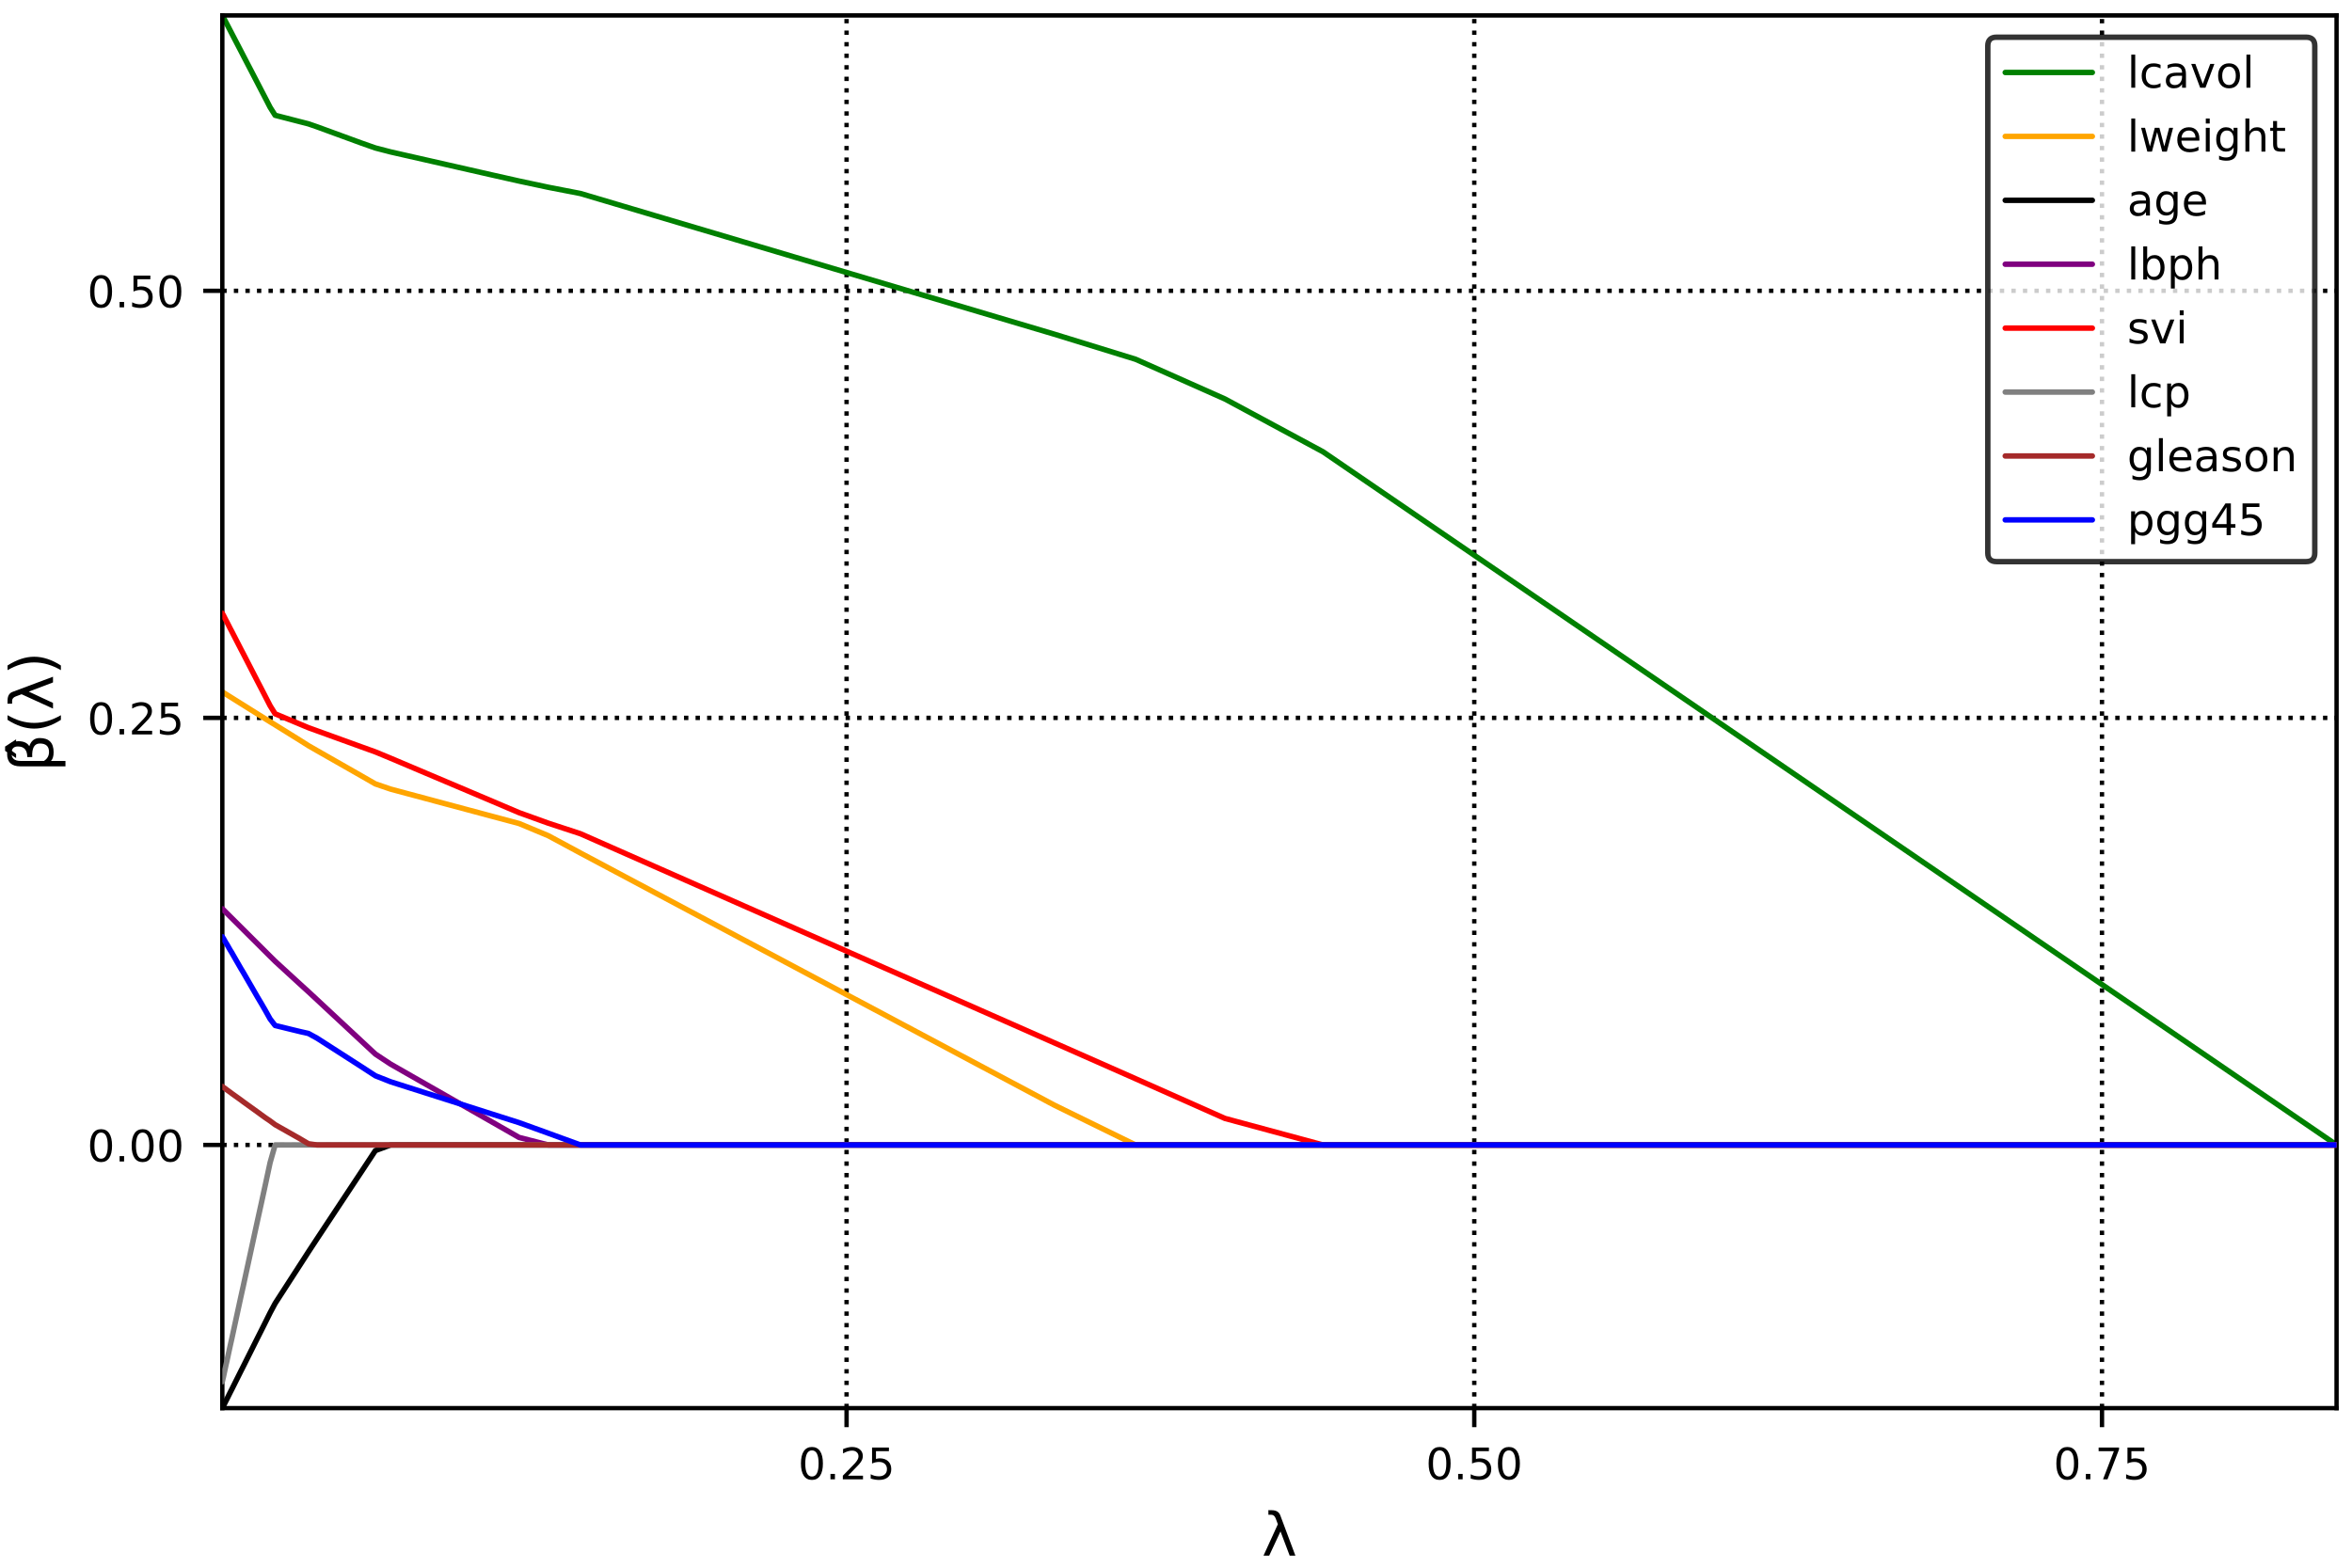 <?xml version="1.0" encoding="utf-8" standalone="no"?>
<!DOCTYPE svg PUBLIC "-//W3C//DTD SVG 1.1//EN"
  "http://www.w3.org/Graphics/SVG/1.1/DTD/svg11.dtd">
<!-- Created with matplotlib (http://matplotlib.org/) -->
<svg height="288pt" version="1.1" viewBox="0 0 432 288" width="432pt" xmlns="http://www.w3.org/2000/svg" xmlns:xlink="http://www.w3.org/1999/xlink">
 <defs>
  <style type="text/css">
*{stroke-linecap:butt;stroke-linejoin:round;}
  </style>
 </defs>
 <g id="figure_1">
  <g id="patch_1">
   <path d="M 0 288 
L 432 288 
L 432 0 
L 0 0 
z
" style="fill:#ffffff;"/>
  </g>
  <g id="axes_1">
   <g id="patch_2">
    <path d="M 40.835 258.685 
L 429.165 258.685 
L 429.165 2.835 
L 40.835 2.835 
z
" style="fill:#ffffff;"/>
   </g>
   <g id="matplotlib.axis_1">
    <g id="xtick_1">
     <g id="line2d_1">
      <path clip-path="url(#p08aba5df64)" d="M 155.494 258.685 
L 155.494 2.835 
" style="fill:none;stroke:#000000;stroke-dasharray:0.8,1.32;stroke-dashoffset:0;stroke-width:0.8;"/>
     </g>
     <g id="line2d_2">
      <defs>
       <path d="M 0 0 
L 0 3.5 
" id="m9cafef5052" style="stroke:#000000;stroke-width:0.8;"/>
      </defs>
      <g>
       <use style="stroke:#000000;stroke-width:0.8;" x="155.494" xlink:href="#m9cafef5052" y="258.685"/>
      </g>
     </g>
     <g id="text_1">
      <!-- 0.25 -->
      <defs>
       <path d="M 31.781 66.406 
Q 24.172 66.406 20.328 58.906 
Q 16.5 51.422 16.5 36.375 
Q 16.5 21.391 20.328 13.891 
Q 24.172 6.391 31.781 6.391 
Q 39.453 6.391 43.281 13.891 
Q 47.125 21.391 47.125 36.375 
Q 47.125 51.422 43.281 58.906 
Q 39.453 66.406 31.781 66.406 
z
M 31.781 74.219 
Q 44.047 74.219 50.516 64.516 
Q 56.984 54.828 56.984 36.375 
Q 56.984 17.969 50.516 8.266 
Q 44.047 -1.422 31.781 -1.422 
Q 19.531 -1.422 13.062 8.266 
Q 6.594 17.969 6.594 36.375 
Q 6.594 54.828 13.062 64.516 
Q 19.531 74.219 31.781 74.219 
z
" id="DejaVuSans-30"/>
       <path d="M 10.688 12.406 
L 21 12.406 
L 21 0 
L 10.688 0 
z
" id="DejaVuSans-2e"/>
       <path d="M 19.188 8.297 
L 53.609 8.297 
L 53.609 0 
L 7.328 0 
L 7.328 8.297 
Q 12.938 14.109 22.625 23.891 
Q 32.328 33.688 34.812 36.531 
Q 39.547 41.844 41.422 45.531 
Q 43.312 49.219 43.312 52.781 
Q 43.312 58.594 39.234 62.25 
Q 35.156 65.922 28.609 65.922 
Q 23.969 65.922 18.812 64.312 
Q 13.672 62.703 7.812 59.422 
L 7.812 69.391 
Q 13.766 71.781 18.938 73 
Q 24.125 74.219 28.422 74.219 
Q 39.75 74.219 46.484 68.547 
Q 53.219 62.891 53.219 53.422 
Q 53.219 48.922 51.531 44.891 
Q 49.859 40.875 45.406 35.406 
Q 44.188 33.984 37.641 27.219 
Q 31.109 20.453 19.188 8.297 
z
" id="DejaVuSans-32"/>
       <path d="M 10.797 72.906 
L 49.516 72.906 
L 49.516 64.594 
L 19.828 64.594 
L 19.828 46.734 
Q 21.969 47.469 24.109 47.828 
Q 26.266 48.188 28.422 48.188 
Q 40.625 48.188 47.75 41.5 
Q 54.891 34.812 54.891 23.391 
Q 54.891 11.625 47.562 5.094 
Q 40.234 -1.422 26.906 -1.422 
Q 22.312 -1.422 17.547 -0.641 
Q 12.797 0.141 7.719 1.703 
L 7.719 11.625 
Q 12.109 9.234 16.797 8.062 
Q 21.484 6.891 26.703 6.891 
Q 35.156 6.891 40.078 11.328 
Q 45.016 15.766 45.016 23.391 
Q 45.016 31 40.078 35.438 
Q 35.156 39.891 26.703 39.891 
Q 22.75 39.891 18.812 39.016 
Q 14.891 38.141 10.797 36.281 
z
" id="DejaVuSans-35"/>
      </defs>
      <g transform="translate(146.587 271.764)scale(0.08 -0.08)">
       <use xlink:href="#DejaVuSans-30"/>
       <use x="63.623" xlink:href="#DejaVuSans-2e"/>
       <use x="95.41" xlink:href="#DejaVuSans-32"/>
       <use x="159.033" xlink:href="#DejaVuSans-35"/>
      </g>
     </g>
    </g>
    <g id="xtick_2">
     <g id="line2d_3">
      <path clip-path="url(#p08aba5df64)" d="M 270.786 258.685 
L 270.786 2.835 
" style="fill:none;stroke:#000000;stroke-dasharray:0.8,1.32;stroke-dashoffset:0;stroke-width:0.8;"/>
     </g>
     <g id="line2d_4">
      <g>
       <use style="stroke:#000000;stroke-width:0.8;" x="270.786" xlink:href="#m9cafef5052" y="258.685"/>
      </g>
     </g>
     <g id="text_2">
      <!-- 0.50 -->
      <g transform="translate(261.88 271.764)scale(0.08 -0.08)">
       <use xlink:href="#DejaVuSans-30"/>
       <use x="63.623" xlink:href="#DejaVuSans-2e"/>
       <use x="95.41" xlink:href="#DejaVuSans-35"/>
       <use x="159.033" xlink:href="#DejaVuSans-30"/>
      </g>
     </g>
    </g>
    <g id="xtick_3">
     <g id="line2d_5">
      <path clip-path="url(#p08aba5df64)" d="M 386.079 258.685 
L 386.079 2.835 
" style="fill:none;stroke:#000000;stroke-dasharray:0.8,1.32;stroke-dashoffset:0;stroke-width:0.8;"/>
     </g>
     <g id="line2d_6">
      <g>
       <use style="stroke:#000000;stroke-width:0.8;" x="386.079" xlink:href="#m9cafef5052" y="258.685"/>
      </g>
     </g>
     <g id="text_3">
      <!-- 0.75 -->
      <defs>
       <path d="M 8.203 72.906 
L 55.078 72.906 
L 55.078 68.703 
L 28.609 0 
L 18.312 0 
L 43.219 64.594 
L 8.203 64.594 
z
" id="DejaVuSans-37"/>
      </defs>
      <g transform="translate(377.173 271.764)scale(0.08 -0.08)">
       <use xlink:href="#DejaVuSans-30"/>
       <use x="63.623" xlink:href="#DejaVuSans-2e"/>
       <use x="95.41" xlink:href="#DejaVuSans-37"/>
       <use x="159.033" xlink:href="#DejaVuSans-35"/>
      </g>
     </g>
    </g>
    <g id="text_4">
     <!-- λ -->
     <defs>
      <path d="M 30.953 67.438 
L 56.203 0 
L 46.688 0 
L 31.344 40.438 
L 12.5 0 
L 2.984 0 
L 26.953 52.438 
L 23.344 62.109 
Q 21.047 68.266 15.828 68.266 
L 11.141 68.266 
L 11.141 75.984 
L 16.844 75.875 
Q 27.875 75.734 30.953 67.438 
z
" id="DejaVuSans-3bb"/>
     </defs>
     <g transform="translate(231.745 285.786)scale(0.11 -0.11)">
      <use xlink:href="#DejaVuSans-3bb"/>
     </g>
    </g>
   </g>
   <g id="matplotlib.axis_2">
    <g id="ytick_1">
     <g id="line2d_7">
      <path clip-path="url(#p08aba5df64)" d="M 40.835 210.339 
L 429.165 210.339 
" style="fill:none;stroke:#000000;stroke-dasharray:0.8,1.32;stroke-dashoffset:0;stroke-width:0.8;"/>
     </g>
     <g id="line2d_8">
      <defs>
       <path d="M 0 0 
L -3.5 0 
" id="mdc7585c9ee" style="stroke:#000000;stroke-width:0.8;"/>
      </defs>
      <g>
       <use style="stroke:#000000;stroke-width:0.8;" x="40.835" xlink:href="#mdc7585c9ee" y="210.339"/>
      </g>
     </g>
     <g id="text_5">
      <!-- 0.00 -->
      <g transform="translate(16.022 213.378)scale(0.08 -0.08)">
       <use xlink:href="#DejaVuSans-30"/>
       <use x="63.623" xlink:href="#DejaVuSans-2e"/>
       <use x="95.41" xlink:href="#DejaVuSans-30"/>
       <use x="159.033" xlink:href="#DejaVuSans-30"/>
      </g>
     </g>
    </g>
    <g id="ytick_2">
     <g id="line2d_9">
      <path clip-path="url(#p08aba5df64)" d="M 40.835 131.881 
L 429.165 131.881 
" style="fill:none;stroke:#000000;stroke-dasharray:0.8,1.32;stroke-dashoffset:0;stroke-width:0.8;"/>
     </g>
     <g id="line2d_10">
      <g>
       <use style="stroke:#000000;stroke-width:0.8;" x="40.835" xlink:href="#mdc7585c9ee" y="131.881"/>
      </g>
     </g>
     <g id="text_6">
      <!-- 0.25 -->
      <g transform="translate(16.022 134.921)scale(0.08 -0.08)">
       <use xlink:href="#DejaVuSans-30"/>
       <use x="63.623" xlink:href="#DejaVuSans-2e"/>
       <use x="95.41" xlink:href="#DejaVuSans-32"/>
       <use x="159.033" xlink:href="#DejaVuSans-35"/>
      </g>
     </g>
    </g>
    <g id="ytick_3">
     <g id="line2d_11">
      <path clip-path="url(#p08aba5df64)" d="M 40.835 53.424 
L 429.165 53.424 
" style="fill:none;stroke:#000000;stroke-dasharray:0.8,1.32;stroke-dashoffset:0;stroke-width:0.8;"/>
     </g>
     <g id="line2d_12">
      <g>
       <use style="stroke:#000000;stroke-width:0.8;" x="40.835" xlink:href="#mdc7585c9ee" y="53.424"/>
      </g>
     </g>
     <g id="text_7">
      <!-- 0.50 -->
      <g transform="translate(16.022 56.463)scale(0.08 -0.08)">
       <use xlink:href="#DejaVuSans-30"/>
       <use x="63.623" xlink:href="#DejaVuSans-2e"/>
       <use x="95.41" xlink:href="#DejaVuSans-35"/>
       <use x="159.033" xlink:href="#DejaVuSans-30"/>
      </g>
     </g>
    </g>
    <g id="text_8">
     <!-- β̂(λ) -->
     <defs>
      <path d="M 18.406 3.375 
L 18.406 -20.797 
L 9.375 -20.797 
L 9.375 54.344 
Q 9.375 76.609 30.172 76.609 
Q 51.375 76.609 51.375 57.812 
Q 51.375 44.438 42.969 39.547 
Q 56.641 35.156 56.641 22.125 
Q 56.641 -1.031 33.109 -1.031 
Q 22.75 -1.031 18.406 3.375 
z
M 18.406 15.094 
Q 23.828 6.641 33.453 6.641 
Q 47.516 6.641 47.516 21.969 
Q 47.516 35.75 24.859 34.672 
L 24.859 42.969 
Q 42.578 42.969 42.578 58.594 
Q 42.578 69.281 31.156 69.281 
Q 18.406 69.281 18.406 54.047 
z
" id="DejaVuSans-3b2"/>
      <path d="M -28.609 79.984 
L -21.391 79.984 
L -9.422 61.625 
L -16.219 61.625 
L -25 73.578 
L -33.797 61.625 
L -40.578 61.625 
z
M -25 56 
z
" id="DejaVuSans-302"/>
      <path d="M 31 75.875 
Q 24.469 64.656 21.281 53.656 
Q 18.109 42.672 18.109 31.391 
Q 18.109 20.125 21.312 9.062 
Q 24.516 -2 31 -13.188 
L 23.188 -13.188 
Q 15.875 -1.703 12.234 9.375 
Q 8.594 20.453 8.594 31.391 
Q 8.594 42.281 12.203 53.312 
Q 15.828 64.359 23.188 75.875 
z
" id="DejaVuSans-28"/>
      <path d="M 8.016 75.875 
L 15.828 75.875 
Q 23.141 64.359 26.781 53.312 
Q 30.422 42.281 30.422 31.391 
Q 30.422 20.453 26.781 9.375 
Q 23.141 -1.703 15.828 -13.188 
L 8.016 -13.188 
Q 14.5 -2 17.703 9.062 
Q 20.906 20.125 20.906 31.391 
Q 20.906 42.672 17.703 53.656 
Q 14.5 64.656 8.016 75.875 
z
" id="DejaVuSans-29"/>
     </defs>
     <g transform="translate(9.734 141.817)rotate(-90)scale(0.11 -0.11)">
      <use xlink:href="#DejaVuSans-3b2"/>
      <use x="63.818" xlink:href="#DejaVuSans-302"/>
      <use x="63.818" xlink:href="#DejaVuSans-28"/>
      <use x="102.832" xlink:href="#DejaVuSans-3bb"/>
      <use x="162.012" xlink:href="#DejaVuSans-29"/>
     </g>
    </g>
   </g>
   <g id="line2d_13">
    <path clip-path="url(#p08aba5df64)" d="M 429.165 210.339 
L 394.611 186.702 
L 363.126 165.165 
L 334.438 145.542 
L 308.299 127.661 
L 284.482 111.369 
L 262.781 96.525 
L 243.007 82.999 
L 224.99 73.296 
L 208.574 65.996 
L 193.616 61.383 
L 179.987 57.333 
L 167.569 53.646 
L 156.254 50.287 
L 145.944 47.226 
L 136.55 44.437 
L 127.991 41.896 
L 120.192 39.581 
L 113.086 37.471 
L 106.611 35.549 
L 100.711 34.405 
L 95.335 33.259 
L 90.437 32.156 
L 85.975 31.142 
L 81.908 30.218 
L 78.203 29.376 
L 74.827 28.609 
L 71.751 27.911 
L 68.948 27.183 
L 66.394 26.285 
L 64.067 25.434 
L 61.947 24.658 
L 60.015 23.951 
L 58.255 23.308 
L 56.651 22.751 
L 55.19 22.378 
L 53.858 22.035 
L 52.645 21.721 
L 51.539 21.436 
L 50.532 21.176 
L 49.614 19.724 
L 48.778 18.103 
L 48.016 16.637 
L 47.322 15.292 
L 46.689 14.076 
L 46.113 12.967 
L 45.587 11.957 
L 45.109 11.036 
L 44.673 10.198 
L 44.276 9.43 
L 43.914 8.734 
L 43.584 8.1 
L 43.283 7.522 
L 43.009 6.996 
L 42.76 6.516 
L 42.533 6.079 
L 42.325 5.681 
L 42.137 5.318 
L 41.965 4.988 
L 41.808 4.687 
L 41.665 4.412 
L 41.535 4.168 
L 41.417 3.941 
L 41.309 3.733 
L 41.21 3.543 
L 41.12 3.37 
L 41.039 3.213 
L 40.964 3.082 
L 40.896 2.953 
L 40.835 2.835 
" style="fill:none;stroke:#008000;stroke-linecap:round;"/>
   </g>
   <g id="line2d_14">
    <path clip-path="url(#p08aba5df64)" d="M 429.165 210.339 
L 394.611 210.339 
L 363.126 210.339 
L 334.438 210.339 
L 308.299 210.339 
L 284.482 210.339 
L 262.781 210.339 
L 243.007 210.339 
L 224.99 210.339 
L 208.574 210.339 
L 193.616 203.007 
L 179.987 195.755 
L 167.569 189.146 
L 156.254 183.125 
L 145.944 177.638 
L 136.55 172.639 
L 127.991 168.084 
L 120.192 163.934 
L 113.086 160.152 
L 106.611 156.706 
L 100.711 153.529 
L 95.335 151.285 
L 90.437 149.975 
L 85.975 148.78 
L 81.908 147.69 
L 78.203 146.698 
L 74.827 145.793 
L 71.751 144.969 
L 68.948 144.01 
L 66.394 142.544 
L 64.067 141.218 
L 61.947 140.01 
L 60.015 138.91 
L 58.255 137.907 
L 56.651 136.985 
L 55.19 136.058 
L 53.858 135.23 
L 52.645 134.476 
L 51.539 133.789 
L 50.532 133.164 
L 49.614 132.604 
L 48.778 132.081 
L 48.016 131.604 
L 47.322 131.174 
L 46.689 130.777 
L 46.113 130.416 
L 45.587 130.087 
L 45.109 129.787 
L 44.673 129.513 
L 44.276 129.267 
L 43.914 129.04 
L 43.584 128.833 
L 43.283 128.645 
L 43.009 128.473 
L 42.76 128.316 
L 42.533 128.173 
L 42.325 128.044 
L 42.137 127.926 
L 41.965 127.818 
L 41.808 127.719 
L 41.665 127.63 
L 41.535 127.547 
L 41.417 127.473 
L 41.309 127.405 
L 41.21 127.343 
L 41.12 127.287 
L 41.039 127.235 
L 40.964 127.186 
L 40.896 127.143 
L 40.835 127.104 
" style="fill:none;stroke:#ffa500;stroke-linecap:round;"/>
   </g>
   <g id="patch_3">
    <path d="M 40.835 258.685 
L 40.835 2.835 
" style="fill:none;stroke:#000000;stroke-linecap:square;stroke-linejoin:miter;stroke-width:0.8;"/>
   </g>
   <g id="patch_4">
    <path d="M 429.165 258.685 
L 429.165 2.835 
" style="fill:none;stroke:#000000;stroke-linecap:square;stroke-linejoin:miter;stroke-width:0.8;"/>
   </g>
   <g id="patch_5">
    <path d="M 40.835 258.685 
L 429.165 258.685 
" style="fill:none;stroke:#000000;stroke-linecap:square;stroke-linejoin:miter;stroke-width:0.8;"/>
   </g>
   <g id="patch_6">
    <path d="M 40.835 2.835 
L 429.165 2.835 
" style="fill:none;stroke:#000000;stroke-linecap:square;stroke-linejoin:miter;stroke-width:0.8;"/>
   </g>
   <g id="line2d_15">
    <path clip-path="url(#p08aba5df64)" d="M 429.165 210.339 
L 394.611 210.339 
L 363.126 210.339 
L 334.438 210.339 
L 308.299 210.339 
L 284.482 210.339 
L 262.781 210.339 
L 243.007 210.339 
L 224.99 210.339 
L 208.574 210.339 
L 193.616 210.339 
L 179.987 210.339 
L 167.569 210.339 
L 156.254 210.339 
L 145.944 210.339 
L 136.55 210.339 
L 127.991 210.339 
L 120.192 210.339 
L 113.086 210.339 
L 106.611 210.339 
L 100.711 210.339 
L 95.335 210.339 
L 90.437 210.339 
L 85.975 210.339 
L 81.908 210.339 
L 78.203 210.339 
L 74.827 210.339 
L 71.751 210.339 
L 68.948 211.369 
L 66.394 215.239 
L 64.067 218.755 
L 61.947 221.958 
L 60.015 224.877 
L 58.255 227.536 
L 56.651 229.98 
L 55.19 232.243 
L 53.858 234.303 
L 52.645 236.181 
L 51.539 237.893 
L 50.532 239.452 
L 49.614 241.171 
L 48.778 242.851 
L 48.016 244.374 
L 47.322 245.748 
L 46.689 247.013 
L 46.113 248.165 
L 45.587 249.215 
L 45.109 250.172 
L 44.673 251.044 
L 44.276 251.825 
L 43.914 252.549 
L 43.584 253.209 
L 43.283 253.811 
L 43.009 254.36 
L 42.76 254.859 
L 42.533 255.315 
L 42.325 255.717 
L 42.137 256.095 
L 41.965 256.44 
L 41.808 256.755 
L 41.665 257.042 
L 41.535 257.29 
L 41.417 257.527 
L 41.309 257.744 
L 41.21 257.943 
L 41.12 258.124 
L 41.039 258.29 
L 40.964 258.427 
L 40.896 258.561 
L 40.835 258.685 
" style="fill:none;stroke:#000000;stroke-linecap:round;"/>
   </g>
   <g id="line2d_16">
    <path clip-path="url(#p08aba5df64)" d="M 429.165 210.339 
L 394.611 210.339 
L 363.126 210.339 
L 334.438 210.339 
L 308.299 210.339 
L 284.482 210.339 
L 262.781 210.339 
L 243.007 210.339 
L 224.99 210.339 
L 208.574 210.339 
L 193.616 210.339 
L 179.987 210.339 
L 167.569 210.339 
L 156.254 210.339 
L 145.944 210.339 
L 136.55 210.339 
L 127.991 210.339 
L 120.192 210.339 
L 113.086 210.339 
L 106.611 210.339 
L 100.711 210.339 
L 95.335 208.959 
L 90.437 206.159 
L 85.975 203.612 
L 81.908 201.291 
L 78.203 199.176 
L 74.827 197.249 
L 71.751 195.494 
L 68.948 193.644 
L 66.394 191.267 
L 64.067 189.099 
L 61.947 187.124 
L 60.015 185.324 
L 58.255 183.683 
L 56.651 182.193 
L 55.19 180.864 
L 53.858 179.642 
L 52.645 178.53 
L 51.539 177.516 
L 50.532 176.592 
L 49.614 175.686 
L 48.778 174.853 
L 48.016 174.093 
L 47.322 173.401 
L 46.689 172.771 
L 46.113 172.197 
L 45.587 171.673 
L 45.109 171.196 
L 44.673 170.762 
L 44.276 170.367 
L 43.914 170.006 
L 43.584 169.677 
L 43.283 169.378 
L 43.009 169.105 
L 42.76 168.856 
L 42.533 168.629 
L 42.325 168.425 
L 42.137 168.237 
L 41.965 168.065 
L 41.808 167.909 
L 41.665 167.766 
L 41.535 167.64 
L 41.417 167.522 
L 41.309 167.414 
L 41.21 167.315 
L 41.12 167.226 
L 41.039 167.144 
L 40.964 167.074 
L 40.896 167.007 
L 40.835 166.945 
" style="fill:none;stroke:#800080;stroke-linecap:round;"/>
   </g>
   <g id="line2d_17">
    <path clip-path="url(#p08aba5df64)" d="M 429.165 210.339 
L 394.611 210.339 
L 363.126 210.339 
L 334.438 210.339 
L 308.299 210.339 
L 284.482 210.339 
L 262.781 210.339 
L 243.007 210.339 
L 224.99 205.467 
L 208.574 198.172 
L 193.616 191.564 
L 179.987 185.551 
L 167.569 180.07 
L 156.254 175.076 
L 145.944 170.525 
L 136.55 166.379 
L 127.991 162.601 
L 120.192 159.159 
L 113.086 156.022 
L 106.611 153.164 
L 100.711 151.227 
L 95.335 149.291 
L 90.437 147.206 
L 85.975 145.316 
L 81.908 143.595 
L 78.203 142.026 
L 74.827 140.597 
L 71.751 139.294 
L 68.948 138.134 
L 66.394 137.213 
L 64.067 136.37 
L 61.947 135.602 
L 60.015 134.902 
L 58.255 134.265 
L 56.651 133.684 
L 55.19 133.074 
L 53.858 132.517 
L 52.645 132.011 
L 51.539 131.551 
L 50.532 131.131 
L 49.614 129.656 
L 48.778 128.028 
L 48.016 126.549 
L 47.322 125.216 
L 46.689 123.987 
L 46.113 122.867 
L 45.587 121.846 
L 45.109 120.917 
L 44.673 120.069 
L 44.276 119.316 
L 43.914 118.611 
L 43.584 117.969 
L 43.283 117.383 
L 43.009 116.85 
L 42.76 116.364 
L 42.533 115.921 
L 42.325 115.537 
L 42.137 115.169 
L 41.965 114.832 
L 41.808 114.526 
L 41.665 114.246 
L 41.535 114.015 
L 41.417 113.784 
L 41.309 113.571 
L 41.21 113.376 
L 41.12 113.199 
L 41.039 113.037 
L 40.964 112.915 
L 40.896 112.785 
L 40.835 112.662 
" style="fill:none;stroke:#ff0000;stroke-linecap:round;"/>
   </g>
   <g id="line2d_18">
    <path clip-path="url(#p08aba5df64)" d="M 429.165 210.339 
L 394.611 210.339 
L 363.126 210.339 
L 334.438 210.339 
L 308.299 210.339 
L 284.482 210.339 
L 262.781 210.339 
L 243.007 210.339 
L 224.99 210.339 
L 208.574 210.339 
L 193.616 210.339 
L 179.987 210.339 
L 167.569 210.339 
L 156.254 210.339 
L 145.944 210.339 
L 136.55 210.339 
L 127.991 210.339 
L 120.192 210.339 
L 113.086 210.339 
L 106.611 210.339 
L 100.711 210.339 
L 95.335 210.339 
L 90.437 210.339 
L 85.975 210.339 
L 81.908 210.339 
L 78.203 210.339 
L 74.827 210.339 
L 71.751 210.339 
L 68.948 210.339 
L 66.394 210.339 
L 64.067 210.339 
L 61.947 210.339 
L 60.015 210.339 
L 58.255 210.339 
L 56.651 210.339 
L 55.19 210.339 
L 53.858 210.339 
L 52.645 210.339 
L 51.539 210.339 
L 50.532 210.339 
L 49.614 213.572 
L 48.778 217.459 
L 48.016 220.962 
L 47.322 224.113 
L 46.689 227.022 
L 46.113 229.674 
L 45.587 232.09 
L 45.109 234.292 
L 44.673 236.298 
L 44.276 238.081 
L 43.914 239.747 
L 43.584 241.269 
L 43.283 242.655 
L 43.009 243.918 
L 42.76 245.069 
L 42.533 246.118 
L 42.325 247.029 
L 42.137 247.898 
L 41.965 248.695 
L 41.808 249.421 
L 41.665 250.083 
L 41.535 250.636 
L 41.417 251.179 
L 41.309 251.682 
L 41.21 252.142 
L 41.12 252.562 
L 41.039 252.945 
L 40.964 253.244 
L 40.896 253.547 
L 40.835 253.835 
" style="fill:none;stroke:#808080;stroke-linecap:round;"/>
   </g>
   <g id="line2d_19">
    <path clip-path="url(#p08aba5df64)" d="M 429.165 210.339 
L 394.611 210.339 
L 363.126 210.339 
L 334.438 210.339 
L 308.299 210.339 
L 284.482 210.339 
L 262.781 210.339 
L 243.007 210.339 
L 224.99 210.339 
L 208.574 210.339 
L 193.616 210.339 
L 179.987 210.339 
L 167.569 210.339 
L 156.254 210.339 
L 145.944 210.339 
L 136.55 210.339 
L 127.991 210.339 
L 120.192 210.339 
L 113.086 210.339 
L 106.611 210.339 
L 100.711 210.339 
L 95.335 210.339 
L 90.437 210.339 
L 85.975 210.339 
L 81.908 210.339 
L 78.203 210.339 
L 74.827 210.339 
L 71.751 210.339 
L 68.948 210.339 
L 66.394 210.339 
L 64.067 210.339 
L 61.947 210.339 
L 60.015 210.339 
L 58.255 210.339 
L 56.651 210.118 
L 55.19 209.251 
L 53.858 208.494 
L 52.645 207.808 
L 51.539 207.183 
L 50.532 206.613 
L 49.614 205.929 
L 48.778 205.364 
L 48.016 204.816 
L 47.322 204.306 
L 46.689 203.85 
L 46.113 203.436 
L 45.587 203.058 
L 45.109 202.713 
L 44.673 202.4 
L 44.276 202.1 
L 43.914 201.839 
L 43.584 201.603 
L 43.283 201.388 
L 43.009 201.192 
L 42.76 201.014 
L 42.533 200.851 
L 42.325 200.688 
L 42.137 200.551 
L 41.965 200.429 
L 41.808 200.318 
L 41.665 200.217 
L 41.535 200.107 
L 41.417 200.018 
L 41.309 199.941 
L 41.21 199.873 
L 41.12 199.812 
L 41.039 199.756 
L 40.964 199.686 
L 40.896 199.63 
L 40.835 199.584 
" style="fill:none;stroke:#a52a2a;stroke-linecap:round;"/>
   </g>
   <g id="line2d_20">
    <path clip-path="url(#p08aba5df64)" d="M 429.165 210.339 
L 394.611 210.339 
L 363.126 210.339 
L 334.438 210.339 
L 308.299 210.339 
L 284.482 210.339 
L 262.781 210.339 
L 243.007 210.339 
L 224.99 210.339 
L 208.574 210.339 
L 193.616 210.339 
L 179.987 210.339 
L 167.569 210.339 
L 156.254 210.339 
L 145.944 210.339 
L 136.55 210.339 
L 127.991 210.339 
L 120.192 210.339 
L 113.086 210.339 
L 106.611 210.339 
L 100.711 208.186 
L 95.335 206.241 
L 90.437 204.684 
L 85.975 203.263 
L 81.908 201.969 
L 78.203 200.79 
L 74.827 199.716 
L 71.751 198.737 
L 68.948 197.63 
L 66.394 195.969 
L 64.067 194.474 
L 61.947 193.112 
L 60.015 191.871 
L 58.255 190.74 
L 56.651 189.856 
L 55.19 189.529 
L 53.858 189.206 
L 52.645 188.91 
L 51.539 188.639 
L 50.532 188.392 
L 49.614 187.198 
L 48.778 185.701 
L 48.016 184.383 
L 47.322 183.216 
L 46.689 182.121 
L 46.113 181.123 
L 45.587 180.214 
L 45.109 179.385 
L 44.673 178.63 
L 44.276 177.977 
L 43.914 177.35 
L 43.584 176.776 
L 43.283 176.253 
L 43.009 175.776 
L 42.76 175.341 
L 42.533 174.945 
L 42.325 174.618 
L 42.137 174.292 
L 41.965 173.99 
L 41.808 173.714 
L 41.665 173.463 
L 41.535 173.269 
L 41.417 173.069 
L 41.309 172.878 
L 41.21 172.702 
L 41.12 172.541 
L 41.039 172.394 
L 40.964 172.292 
L 40.896 172.185 
L 40.835 172.078 
" style="fill:none;stroke:#0000ff;stroke-linecap:round;"/>
   </g>
   <g id="legend_1">
    <g id="patch_7">
     <path d="M 366.707 103.175 
L 423.565 103.175 
Q 425.165 103.175 425.165 101.575 
L 425.165 8.435 
Q 425.165 6.835 423.565 6.835 
L 366.707 6.835 
Q 365.107 6.835 365.107 8.435 
L 365.107 101.575 
Q 365.107 103.175 366.707 103.175 
z
" style="fill:#ffffff;opacity:0.8;stroke:#000000;stroke-linejoin:miter;"/>
    </g>
    <g id="line2d_21">
     <path d="M 368.307 13.313 
L 384.307 13.313 
" style="fill:none;stroke:#008000;stroke-linecap:round;"/>
    </g>
    <g id="line2d_22"/>
    <g id="text_9">
     <!-- lcavol -->
     <defs>
      <path d="M 9.422 75.984 
L 18.406 75.984 
L 18.406 0 
L 9.422 0 
z
" id="DejaVuSans-6c"/>
      <path d="M 48.781 52.594 
L 48.781 44.188 
Q 44.969 46.297 41.141 47.344 
Q 37.312 48.391 33.406 48.391 
Q 24.656 48.391 19.812 42.844 
Q 14.984 37.312 14.984 27.297 
Q 14.984 17.281 19.812 11.734 
Q 24.656 6.203 33.406 6.203 
Q 37.312 6.203 41.141 7.25 
Q 44.969 8.297 48.781 10.406 
L 48.781 2.094 
Q 45.016 0.344 40.984 -0.531 
Q 36.969 -1.422 32.422 -1.422 
Q 20.062 -1.422 12.781 6.344 
Q 5.516 14.109 5.516 27.297 
Q 5.516 40.672 12.859 48.328 
Q 20.219 56 33.016 56 
Q 37.156 56 41.109 55.141 
Q 45.062 54.297 48.781 52.594 
z
" id="DejaVuSans-63"/>
      <path d="M 34.281 27.484 
Q 23.391 27.484 19.188 25 
Q 14.984 22.516 14.984 16.5 
Q 14.984 11.719 18.141 8.906 
Q 21.297 6.109 26.703 6.109 
Q 34.188 6.109 38.703 11.406 
Q 43.219 16.703 43.219 25.484 
L 43.219 27.484 
z
M 52.203 31.203 
L 52.203 0 
L 43.219 0 
L 43.219 8.297 
Q 40.141 3.328 35.547 0.953 
Q 30.953 -1.422 24.312 -1.422 
Q 15.922 -1.422 10.953 3.297 
Q 6 8.016 6 15.922 
Q 6 25.141 12.172 29.828 
Q 18.359 34.516 30.609 34.516 
L 43.219 34.516 
L 43.219 35.406 
Q 43.219 41.609 39.141 45 
Q 35.062 48.391 27.688 48.391 
Q 23 48.391 18.547 47.266 
Q 14.109 46.141 10.016 43.891 
L 10.016 52.203 
Q 14.938 54.109 19.578 55.047 
Q 24.219 56 28.609 56 
Q 40.484 56 46.344 49.844 
Q 52.203 43.703 52.203 31.203 
z
" id="DejaVuSans-61"/>
      <path d="M 2.984 54.688 
L 12.5 54.688 
L 29.594 8.797 
L 46.688 54.688 
L 56.203 54.688 
L 35.688 0 
L 23.484 0 
z
" id="DejaVuSans-76"/>
      <path d="M 30.609 48.391 
Q 23.391 48.391 19.188 42.75 
Q 14.984 37.109 14.984 27.297 
Q 14.984 17.484 19.156 11.844 
Q 23.344 6.203 30.609 6.203 
Q 37.797 6.203 41.984 11.859 
Q 46.188 17.531 46.188 27.297 
Q 46.188 37.016 41.984 42.703 
Q 37.797 48.391 30.609 48.391 
z
M 30.609 56 
Q 42.328 56 49.016 48.375 
Q 55.719 40.766 55.719 27.297 
Q 55.719 13.875 49.016 6.219 
Q 42.328 -1.422 30.609 -1.422 
Q 18.844 -1.422 12.172 6.219 
Q 5.516 13.875 5.516 27.297 
Q 5.516 40.766 12.172 48.375 
Q 18.844 56 30.609 56 
z
" id="DejaVuSans-6f"/>
     </defs>
     <g transform="translate(390.707 16.113)scale(0.08 -0.08)">
      <use xlink:href="#DejaVuSans-6c"/>
      <use x="27.783" xlink:href="#DejaVuSans-63"/>
      <use x="82.764" xlink:href="#DejaVuSans-61"/>
      <use x="144.043" xlink:href="#DejaVuSans-76"/>
      <use x="203.223" xlink:href="#DejaVuSans-6f"/>
      <use x="264.404" xlink:href="#DejaVuSans-6c"/>
     </g>
    </g>
    <g id="line2d_23">
     <path d="M 368.307 25.056 
L 384.307 25.056 
" style="fill:none;stroke:#ffa500;stroke-linecap:round;"/>
    </g>
    <g id="line2d_24"/>
    <g id="text_10">
     <!-- lweight -->
     <defs>
      <path d="M 4.203 54.688 
L 13.188 54.688 
L 24.422 12.016 
L 35.594 54.688 
L 46.188 54.688 
L 57.422 12.016 
L 68.609 54.688 
L 77.594 54.688 
L 63.281 0 
L 52.688 0 
L 40.922 44.828 
L 29.109 0 
L 18.5 0 
z
" id="DejaVuSans-77"/>
      <path d="M 56.203 29.594 
L 56.203 25.203 
L 14.891 25.203 
Q 15.484 15.922 20.484 11.062 
Q 25.484 6.203 34.422 6.203 
Q 39.594 6.203 44.453 7.469 
Q 49.312 8.734 54.109 11.281 
L 54.109 2.781 
Q 49.266 0.734 44.188 -0.344 
Q 39.109 -1.422 33.891 -1.422 
Q 20.797 -1.422 13.156 6.188 
Q 5.516 13.812 5.516 26.812 
Q 5.516 40.234 12.766 48.109 
Q 20.016 56 32.328 56 
Q 43.359 56 49.781 48.891 
Q 56.203 41.797 56.203 29.594 
z
M 47.219 32.234 
Q 47.125 39.594 43.094 43.984 
Q 39.062 48.391 32.422 48.391 
Q 24.906 48.391 20.391 44.141 
Q 15.875 39.891 15.188 32.172 
z
" id="DejaVuSans-65"/>
      <path d="M 9.422 54.688 
L 18.406 54.688 
L 18.406 0 
L 9.422 0 
z
M 9.422 75.984 
L 18.406 75.984 
L 18.406 64.594 
L 9.422 64.594 
z
" id="DejaVuSans-69"/>
      <path d="M 45.406 27.984 
Q 45.406 37.75 41.375 43.109 
Q 37.359 48.484 30.078 48.484 
Q 22.859 48.484 18.828 43.109 
Q 14.797 37.75 14.797 27.984 
Q 14.797 18.266 18.828 12.891 
Q 22.859 7.516 30.078 7.516 
Q 37.359 7.516 41.375 12.891 
Q 45.406 18.266 45.406 27.984 
z
M 54.391 6.781 
Q 54.391 -7.172 48.188 -13.984 
Q 42 -20.797 29.203 -20.797 
Q 24.469 -20.797 20.266 -20.094 
Q 16.062 -19.391 12.109 -17.922 
L 12.109 -9.188 
Q 16.062 -11.328 19.922 -12.344 
Q 23.781 -13.375 27.781 -13.375 
Q 36.625 -13.375 41.016 -8.766 
Q 45.406 -4.156 45.406 5.172 
L 45.406 9.625 
Q 42.625 4.781 38.281 2.391 
Q 33.938 0 27.875 0 
Q 17.828 0 11.672 7.656 
Q 5.516 15.328 5.516 27.984 
Q 5.516 40.672 11.672 48.328 
Q 17.828 56 27.875 56 
Q 33.938 56 38.281 53.609 
Q 42.625 51.219 45.406 46.391 
L 45.406 54.688 
L 54.391 54.688 
z
" id="DejaVuSans-67"/>
      <path d="M 54.891 33.016 
L 54.891 0 
L 45.906 0 
L 45.906 32.719 
Q 45.906 40.484 42.875 44.328 
Q 39.844 48.188 33.797 48.188 
Q 26.516 48.188 22.312 43.547 
Q 18.109 38.922 18.109 30.906 
L 18.109 0 
L 9.078 0 
L 9.078 75.984 
L 18.109 75.984 
L 18.109 46.188 
Q 21.344 51.125 25.703 53.562 
Q 30.078 56 35.797 56 
Q 45.219 56 50.047 50.172 
Q 54.891 44.344 54.891 33.016 
z
" id="DejaVuSans-68"/>
      <path d="M 18.312 70.219 
L 18.312 54.688 
L 36.812 54.688 
L 36.812 47.703 
L 18.312 47.703 
L 18.312 18.016 
Q 18.312 11.328 20.141 9.422 
Q 21.969 7.516 27.594 7.516 
L 36.812 7.516 
L 36.812 0 
L 27.594 0 
Q 17.188 0 13.234 3.875 
Q 9.281 7.766 9.281 18.016 
L 9.281 47.703 
L 2.688 47.703 
L 2.688 54.688 
L 9.281 54.688 
L 9.281 70.219 
z
" id="DejaVuSans-74"/>
     </defs>
     <g transform="translate(390.707 27.856)scale(0.08 -0.08)">
      <use xlink:href="#DejaVuSans-6c"/>
      <use x="27.783" xlink:href="#DejaVuSans-77"/>
      <use x="109.57" xlink:href="#DejaVuSans-65"/>
      <use x="171.094" xlink:href="#DejaVuSans-69"/>
      <use x="198.877" xlink:href="#DejaVuSans-67"/>
      <use x="262.354" xlink:href="#DejaVuSans-68"/>
      <use x="325.732" xlink:href="#DejaVuSans-74"/>
     </g>
    </g>
    <g id="line2d_25">
     <path d="M 368.307 36.798 
L 384.307 36.798 
" style="fill:none;stroke:#000000;stroke-linecap:round;"/>
    </g>
    <g id="line2d_26"/>
    <g id="text_11">
     <!-- age -->
     <g transform="translate(390.707 39.598)scale(0.08 -0.08)">
      <use xlink:href="#DejaVuSans-61"/>
      <use x="61.279" xlink:href="#DejaVuSans-67"/>
      <use x="124.756" xlink:href="#DejaVuSans-65"/>
     </g>
    </g>
    <g id="line2d_27">
     <path d="M 368.307 48.541 
L 384.307 48.541 
" style="fill:none;stroke:#800080;stroke-linecap:round;"/>
    </g>
    <g id="line2d_28"/>
    <g id="text_12">
     <!-- lbph -->
     <defs>
      <path d="M 48.688 27.297 
Q 48.688 37.203 44.609 42.844 
Q 40.531 48.484 33.406 48.484 
Q 26.266 48.484 22.188 42.844 
Q 18.109 37.203 18.109 27.297 
Q 18.109 17.391 22.188 11.75 
Q 26.266 6.109 33.406 6.109 
Q 40.531 6.109 44.609 11.75 
Q 48.688 17.391 48.688 27.297 
z
M 18.109 46.391 
Q 20.953 51.266 25.266 53.625 
Q 29.594 56 35.594 56 
Q 45.562 56 51.781 48.094 
Q 58.016 40.188 58.016 27.297 
Q 58.016 14.406 51.781 6.484 
Q 45.562 -1.422 35.594 -1.422 
Q 29.594 -1.422 25.266 0.953 
Q 20.953 3.328 18.109 8.203 
L 18.109 0 
L 9.078 0 
L 9.078 75.984 
L 18.109 75.984 
z
" id="DejaVuSans-62"/>
      <path d="M 18.109 8.203 
L 18.109 -20.797 
L 9.078 -20.797 
L 9.078 54.688 
L 18.109 54.688 
L 18.109 46.391 
Q 20.953 51.266 25.266 53.625 
Q 29.594 56 35.594 56 
Q 45.562 56 51.781 48.094 
Q 58.016 40.188 58.016 27.297 
Q 58.016 14.406 51.781 6.484 
Q 45.562 -1.422 35.594 -1.422 
Q 29.594 -1.422 25.266 0.953 
Q 20.953 3.328 18.109 8.203 
z
M 48.688 27.297 
Q 48.688 37.203 44.609 42.844 
Q 40.531 48.484 33.406 48.484 
Q 26.266 48.484 22.188 42.844 
Q 18.109 37.203 18.109 27.297 
Q 18.109 17.391 22.188 11.75 
Q 26.266 6.109 33.406 6.109 
Q 40.531 6.109 44.609 11.75 
Q 48.688 17.391 48.688 27.297 
z
" id="DejaVuSans-70"/>
     </defs>
     <g transform="translate(390.707 51.341)scale(0.08 -0.08)">
      <use xlink:href="#DejaVuSans-6c"/>
      <use x="27.783" xlink:href="#DejaVuSans-62"/>
      <use x="91.26" xlink:href="#DejaVuSans-70"/>
      <use x="154.736" xlink:href="#DejaVuSans-68"/>
     </g>
    </g>
    <g id="line2d_29">
     <path d="M 368.307 60.283 
L 384.307 60.283 
" style="fill:none;stroke:#ff0000;stroke-linecap:round;"/>
    </g>
    <g id="line2d_30"/>
    <g id="text_13">
     <!-- svi -->
     <defs>
      <path d="M 44.281 53.078 
L 44.281 44.578 
Q 40.484 46.531 36.375 47.5 
Q 32.281 48.484 27.875 48.484 
Q 21.188 48.484 17.844 46.438 
Q 14.5 44.391 14.5 40.281 
Q 14.5 37.156 16.891 35.375 
Q 19.281 33.594 26.516 31.984 
L 29.594 31.297 
Q 39.156 29.25 43.188 25.516 
Q 47.219 21.781 47.219 15.094 
Q 47.219 7.469 41.188 3.016 
Q 35.156 -1.422 24.609 -1.422 
Q 20.219 -1.422 15.453 -0.562 
Q 10.688 0.297 5.422 2 
L 5.422 11.281 
Q 10.406 8.688 15.234 7.391 
Q 20.062 6.109 24.812 6.109 
Q 31.156 6.109 34.562 8.281 
Q 37.984 10.453 37.984 14.406 
Q 37.984 18.062 35.516 20.016 
Q 33.062 21.969 24.703 23.781 
L 21.578 24.516 
Q 13.234 26.266 9.516 29.906 
Q 5.812 33.547 5.812 39.891 
Q 5.812 47.609 11.281 51.797 
Q 16.75 56 26.812 56 
Q 31.781 56 36.172 55.266 
Q 40.578 54.547 44.281 53.078 
z
" id="DejaVuSans-73"/>
     </defs>
     <g transform="translate(390.707 63.083)scale(0.08 -0.08)">
      <use xlink:href="#DejaVuSans-73"/>
      <use x="52.1" xlink:href="#DejaVuSans-76"/>
      <use x="111.279" xlink:href="#DejaVuSans-69"/>
     </g>
    </g>
    <g id="line2d_31">
     <path d="M 368.307 72.026 
L 384.307 72.026 
" style="fill:none;stroke:#808080;stroke-linecap:round;"/>
    </g>
    <g id="line2d_32"/>
    <g id="text_14">
     <!-- lcp -->
     <g transform="translate(390.707 74.826)scale(0.08 -0.08)">
      <use xlink:href="#DejaVuSans-6c"/>
      <use x="27.783" xlink:href="#DejaVuSans-63"/>
      <use x="82.764" xlink:href="#DejaVuSans-70"/>
     </g>
    </g>
    <g id="line2d_33">
     <path d="M 368.307 83.768 
L 384.307 83.768 
" style="fill:none;stroke:#a52a2a;stroke-linecap:round;"/>
    </g>
    <g id="line2d_34"/>
    <g id="text_15">
     <!-- gleason -->
     <defs>
      <path d="M 54.891 33.016 
L 54.891 0 
L 45.906 0 
L 45.906 32.719 
Q 45.906 40.484 42.875 44.328 
Q 39.844 48.188 33.797 48.188 
Q 26.516 48.188 22.312 43.547 
Q 18.109 38.922 18.109 30.906 
L 18.109 0 
L 9.078 0 
L 9.078 54.688 
L 18.109 54.688 
L 18.109 46.188 
Q 21.344 51.125 25.703 53.562 
Q 30.078 56 35.797 56 
Q 45.219 56 50.047 50.172 
Q 54.891 44.344 54.891 33.016 
z
" id="DejaVuSans-6e"/>
     </defs>
     <g transform="translate(390.707 86.568)scale(0.08 -0.08)">
      <use xlink:href="#DejaVuSans-67"/>
      <use x="63.477" xlink:href="#DejaVuSans-6c"/>
      <use x="91.26" xlink:href="#DejaVuSans-65"/>
      <use x="152.783" xlink:href="#DejaVuSans-61"/>
      <use x="214.062" xlink:href="#DejaVuSans-73"/>
      <use x="266.162" xlink:href="#DejaVuSans-6f"/>
      <use x="327.344" xlink:href="#DejaVuSans-6e"/>
     </g>
    </g>
    <g id="line2d_35">
     <path d="M 368.307 95.511 
L 384.307 95.511 
" style="fill:none;stroke:#0000ff;stroke-linecap:round;"/>
    </g>
    <g id="line2d_36"/>
    <g id="text_16">
     <!-- pgg45 -->
     <defs>
      <path d="M 37.797 64.312 
L 12.891 25.391 
L 37.797 25.391 
z
M 35.203 72.906 
L 47.609 72.906 
L 47.609 25.391 
L 58.016 25.391 
L 58.016 17.188 
L 47.609 17.188 
L 47.609 0 
L 37.797 0 
L 37.797 17.188 
L 4.891 17.188 
L 4.891 26.703 
z
" id="DejaVuSans-34"/>
     </defs>
     <g transform="translate(390.707 98.311)scale(0.08 -0.08)">
      <use xlink:href="#DejaVuSans-70"/>
      <use x="63.477" xlink:href="#DejaVuSans-67"/>
      <use x="126.953" xlink:href="#DejaVuSans-67"/>
      <use x="190.43" xlink:href="#DejaVuSans-34"/>
      <use x="254.053" xlink:href="#DejaVuSans-35"/>
     </g>
    </g>
   </g>
  </g>
 </g>
 <defs>
  <clipPath id="p08aba5df64">
   <rect height="255.851" width="388.331" x="40.835" y="2.835"/>
  </clipPath>
 </defs>
</svg>
